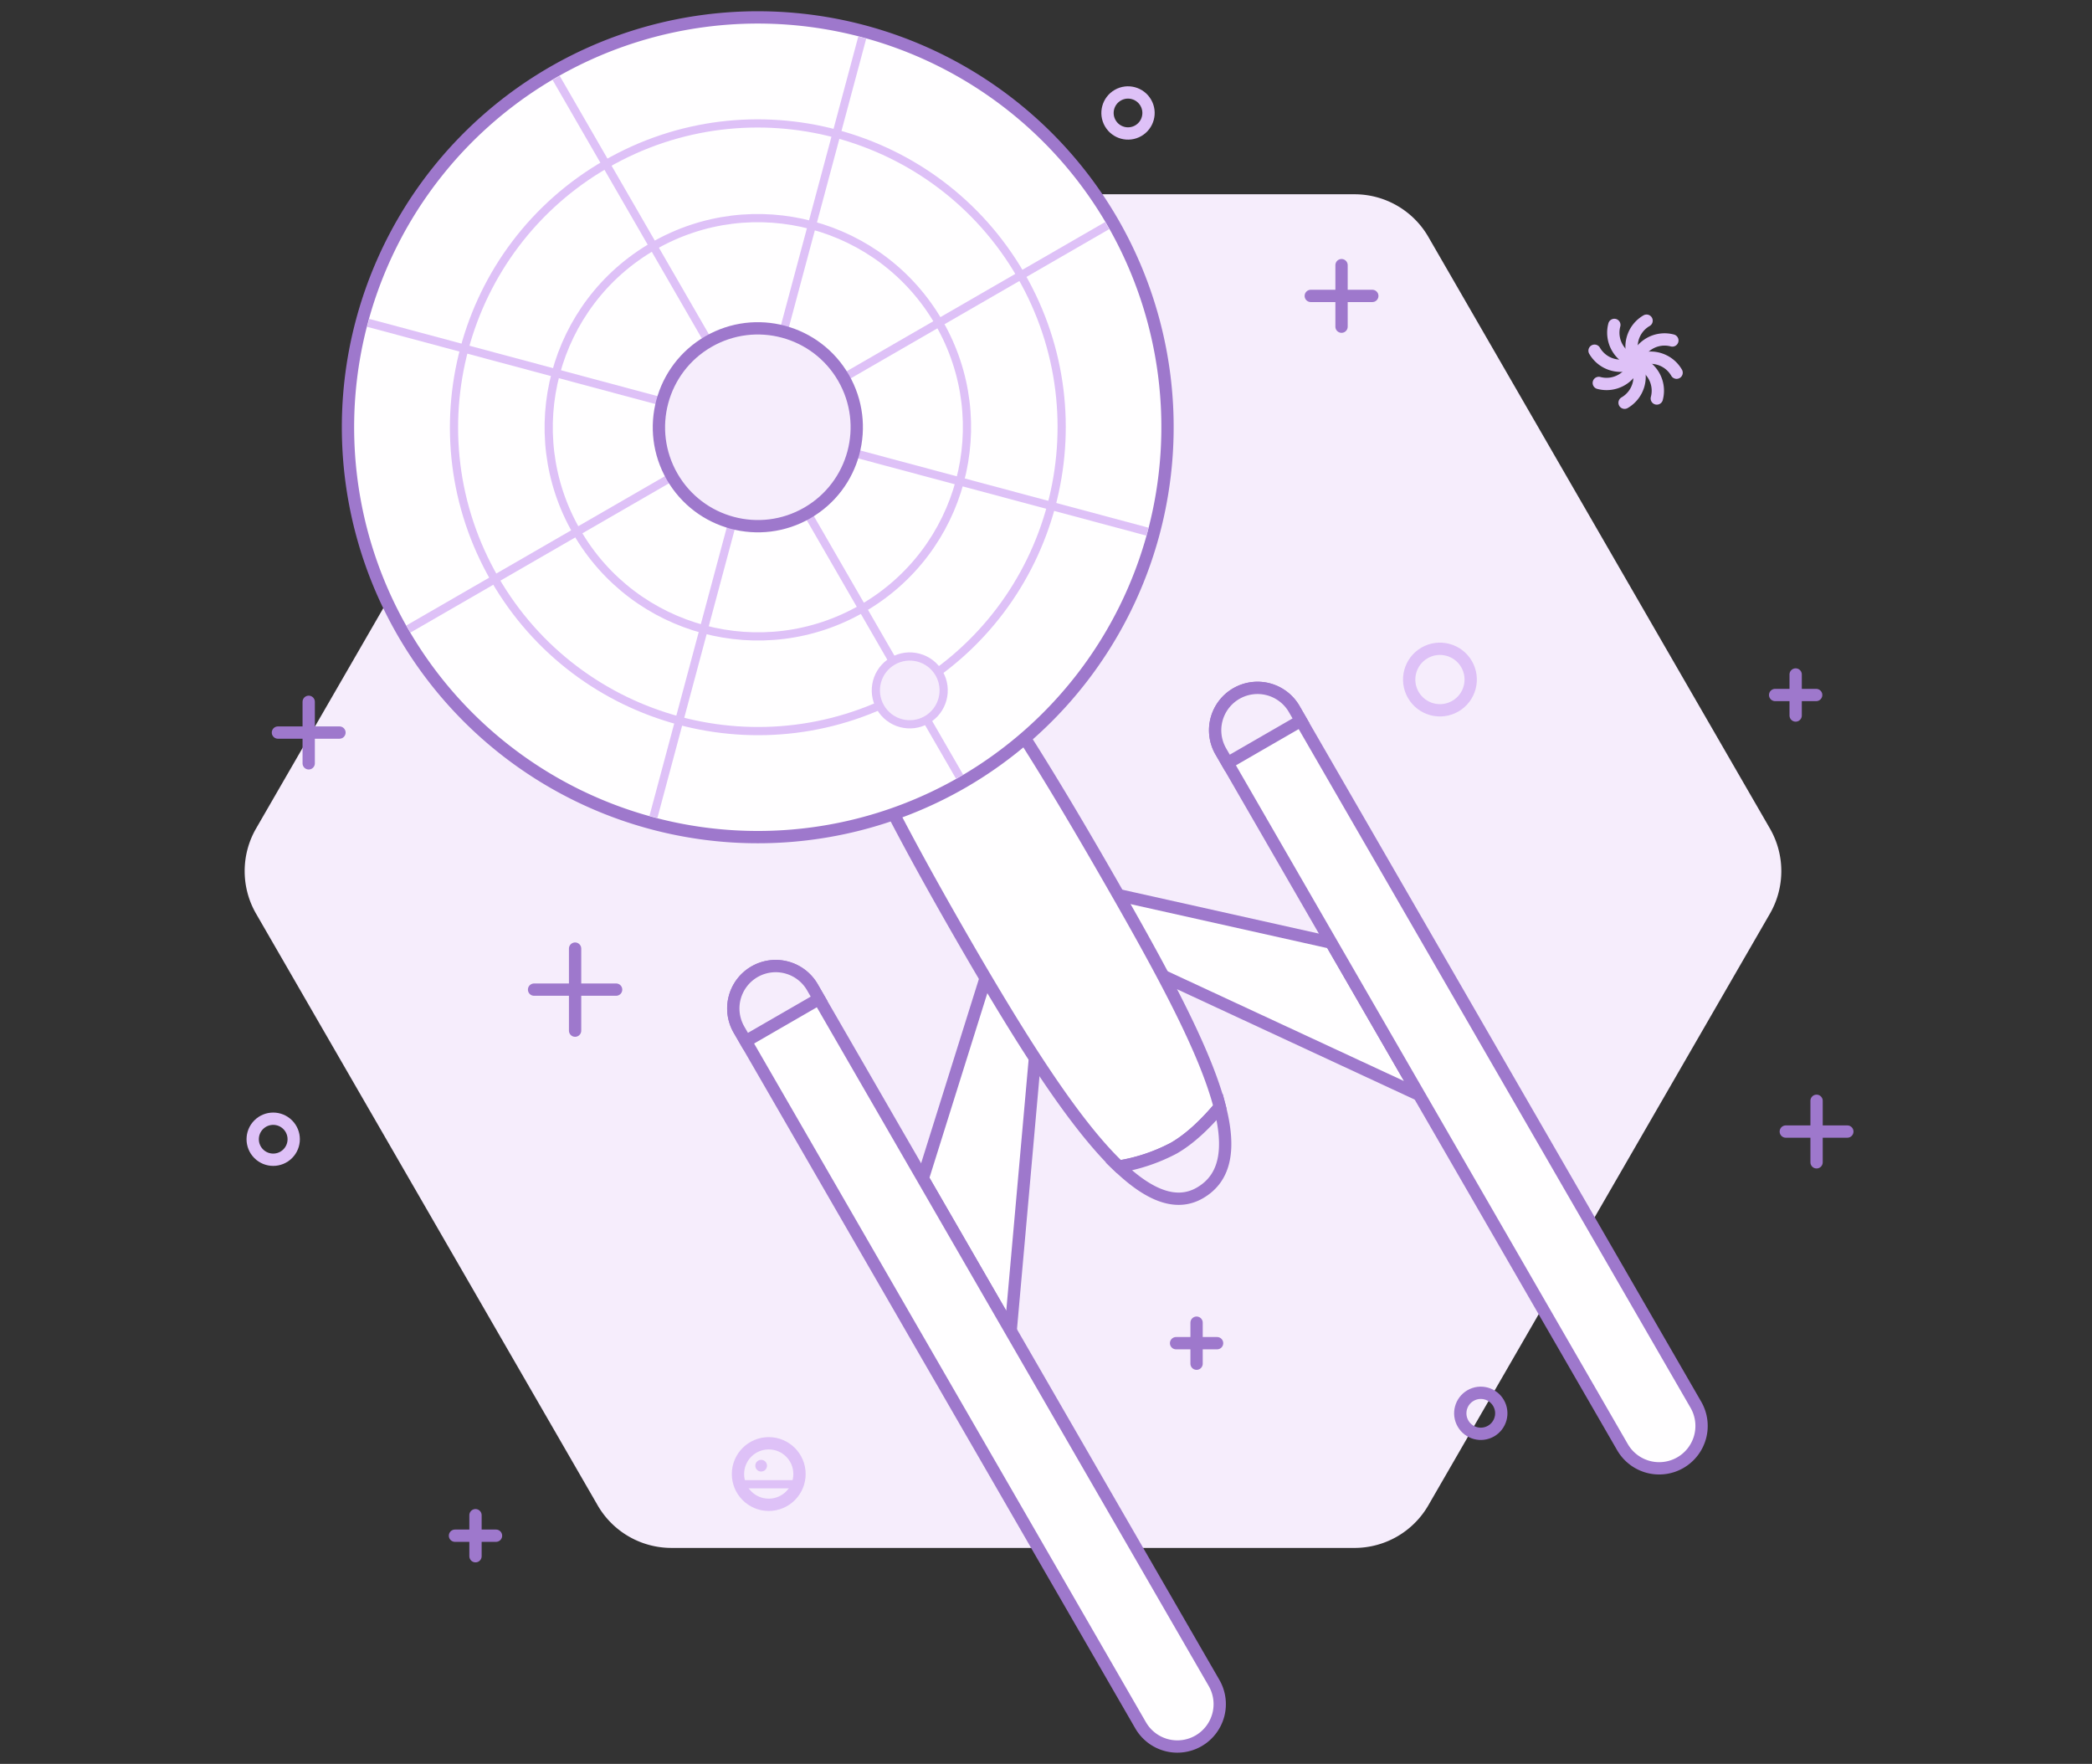 <svg xmlns="http://www.w3.org/2000/svg" viewBox="0 0 510 430"><rect x="0" y="0" width="510" height="430" fill="#333333" stroke="none"/><title>rocket</title><path d="M62.43,201.966l83.262-144.218a20.78,20.78,0,0,1,18-10.392L330.216,47.36a20.784,20.784,0,0,1,17.998,10.394l83.26,144.211a20.785,20.785,0,0,1,.002,20.784L348.213,366.964a20.781,20.781,0,0,1-18,10.392l-166.523-.001a20.785,20.785,0,0,1-17.998-10.394L62.431,222.748A20.785,20.785,0,0,1,62.43,201.966Z" style="fill:#f6edfc"/><line x1="442.854" y1="268.353" x2="442.854" y2="283.353" style="fill:#fffeff;stroke:#9e78cc;stroke-linecap:round;stroke-miterlimit:10;stroke-width:3px"/><line x1="450.353" y1="275.854" x2="435.353" y2="275.854" style="fill:#fffeff;stroke:#9e78cc;stroke-linecap:round;stroke-miterlimit:10;stroke-width:3px"/><line x1="437.755" y1="164.428" x2="437.755" y2="174.428" style="fill:#fffeff;stroke:#9e78cc;stroke-linecap:round;stroke-miterlimit:10;stroke-width:3px"/><line x1="442.755" y1="169.428" x2="432.755" y2="169.428" style="fill:#fffeff;stroke:#9e78cc;stroke-linecap:round;stroke-miterlimit:10;stroke-width:3px"/><path d="M398.73,88.177a7.321,7.321,0,0,1,2.679-10h0" style="fill:none;stroke:#dec1f7;stroke-linecap:round;stroke-miterlimit:10;stroke-width:3px"/><path d="M398.73,88.177a7.321,7.321,0,0,1,8.965-5.178l0.003,0.001" style="fill:none;stroke:#dec1f7;stroke-linecap:round;stroke-miterlimit:10;stroke-width:3px"/><path d="M398.73,88.177a7.321,7.321,0,0,1,10,2.679h0" style="fill:none;stroke:#dec1f7;stroke-linecap:round;stroke-miterlimit:10;stroke-width:3px"/><circle cx="187.407" cy="359.344" r="7.5" style="fill:none;stroke:#dec1f7;stroke-miterlimit:10;stroke-width:3px"/><path d="M398.73,88.177a7.321,7.321,0,0,1,5.178,8.965l-0.001.003" style="fill:none;stroke:#dec1f7;stroke-linecap:round;stroke-miterlimit:10;stroke-width:3px"/><path d="M398.73,88.177a7.321,7.321,0,0,1-2.679,10h0" style="fill:none;stroke:#dec1f7;stroke-linecap:round;stroke-miterlimit:10;stroke-width:3px"/><path d="M398.73,88.177a7.321,7.321,0,0,1-8.965,5.178l-0.003-.001" style="fill:none;stroke:#dec1f7;stroke-linecap:round;stroke-miterlimit:10;stroke-width:3px"/><path d="M398.73,88.177a7.321,7.321,0,0,1-10-2.679h0" style="fill:none;stroke:#dec1f7;stroke-linecap:round;stroke-miterlimit:10;stroke-width:3px"/><path d="M398.73,88.177a7.321,7.321,0,0,1-5.178-8.965l0.001-.003" style="fill:none;stroke:#dec1f7;stroke-linecap:round;stroke-miterlimit:10;stroke-width:3px"/><line x1="327.048" y1="64.639" x2="327.048" y2="79.639" style="fill:#fffeff;stroke:#9e78cc;stroke-linecap:round;stroke-miterlimit:10;stroke-width:3px"/><line x1="334.548" y1="72.139" x2="319.548" y2="72.139" style="fill:#fffeff;stroke:#9e78cc;stroke-linecap:round;stroke-miterlimit:10;stroke-width:3px"/><circle cx="351.037" cy="165.661" r="7.499" transform="translate(-35.801 197.713) rotate(-30)" style="fill:none;stroke:#dec1f7;stroke-miterlimit:10;stroke-width:3px"/><circle cx="360.994" cy="344.54" r="4.999" transform="translate(-123.906 226.656) rotate(-30)" style="fill:none;stroke:#9e78cc;stroke-miterlimit:10;stroke-width:3px"/><circle cx="274.994" cy="27.54" r="4.999" transform="translate(23.072 141.187) rotate(-30)" style="fill:none;stroke:#dec1f7;stroke-miterlimit:10;stroke-width:3px"/><line x1="291.709" y1="322.444" x2="291.709" y2="332.444" style="fill:#fffeff;stroke:#9e78cc;stroke-linecap:round;stroke-miterlimit:10;stroke-width:3px"/><line x1="296.709" y1="327.444" x2="286.709" y2="327.444" style="fill:#fffeff;stroke:#9e78cc;stroke-linecap:round;stroke-miterlimit:10;stroke-width:3px"/><line x1="75.257" y1="171.088" x2="75.257" y2="186.088" style="fill:none;stroke:#9e78cc;stroke-linecap:round;stroke-miterlimit:10;stroke-width:3px"/><line x1="82.757" y1="178.588" x2="67.757" y2="178.588" style="fill:none;stroke:#9e78cc;stroke-linecap:round;stroke-miterlimit:10;stroke-width:3px"/><line x1="115.919" y1="369.377" x2="115.919" y2="379.377" style="fill:none;stroke:#9e78cc;stroke-linecap:round;stroke-miterlimit:10;stroke-width:3px"/><line x1="120.919" y1="374.377" x2="110.919" y2="374.377" style="fill:none;stroke:#9e78cc;stroke-linecap:round;stroke-miterlimit:10;stroke-width:3px"/><circle cx="66.603" cy="277.724" r="5" transform="translate(-176.873 128.439) rotate(-45)" style="fill:none;stroke:#dec1f7;stroke-linecap:round;stroke-miterlimit:10;stroke-width:3px"/><line x1="194.475" y1="361.835" x2="180.339" y2="361.835" style="fill:none;stroke:#dec1f7;stroke-miterlimit:10;stroke-width:2px"/><line x1="140.199" y1="251.253" x2="140.199" y2="231.253" style="fill:none;stroke:#9e78cc;stroke-linecap:round;stroke-miterlimit:10;stroke-width:3px"/><line x1="130.2" y1="241.252" x2="150.2" y2="241.252" style="fill:none;stroke:#9e78cc;stroke-linecap:round;stroke-miterlimit:10;stroke-width:3px"/><circle cx="185.559" cy="357.309" r="1.427" style="fill:#dec1f7"/><polygon points="259.692 215.317 324.536 229.805 345.957 266.906 268.784 231.064 259.692 215.317" style="fill:#fffeff;stroke:#9e78cc;stroke-miterlimit:10;stroke-width:3px"/><polygon points="244.841 223.891 224.966 287.292 246.387 324.393 253.933 239.638 244.841 223.891" style="fill:#fffeff;stroke:#9e78cc;stroke-miterlimit:10;stroke-width:3px"/><path d="M286.2,279.875c4.091-2.362,7.94-6.165,11.166-10.017-3.713-14.402-14.944-34.756-29.196-59.441-43.048-74.561-51.317-71.766-60.46-66.487S192.829,156.39,235.062,229.54c14.342,24.841,26.919,44.559,37.698,54.853A43.605,43.605,0,0,0,286.2,279.875Z" style="fill:#fffeff;stroke:#9e78cc;stroke-miterlimit:10;stroke-width:3px"/><path d="M234.708,190.688A99.915,99.915,0,1,1,271.279,54.202l0,0.001A100.028,100.028,0,0,1,234.708,190.688Z" style="fill:#fffeff;stroke:#9e78cc;stroke-miterlimit:10;stroke-width:3px"/><circle cx="184.751" cy="104.16" r="74.058" transform="translate(-27.328 106.33) rotate(-30)" style="fill:none;stroke:#dec1f7;stroke-miterlimit:10;stroke-width:2px"/><circle cx="184.751" cy="104.16" r="50.98" transform="translate(-27.328 106.33) rotate(-30)" style="fill:none;stroke:#dec1f7;stroke-miterlimit:10;stroke-width:2px"/><line x1="135.575" y1="18.985" x2="233.927" y2="189.335" style="fill:none;stroke:#dec1f7;stroke-miterlimit:10;stroke-width:2px"/><line x1="210.206" y1="9.16" x2="159.295" y2="199.16" style="fill:none;stroke:#dec1f7;stroke-miterlimit:10;stroke-width:2px"/><line x1="269.926" y1="54.984" x2="99.576" y2="153.336" style="fill:none;stroke:#dec1f7;stroke-miterlimit:10;stroke-width:2px"/><line x1="279.751" y1="129.615" x2="89.751" y2="78.704" style="fill:none;stroke:#dec1f7;stroke-miterlimit:10;stroke-width:2px"/><circle cx="184.751" cy="104.16" r="24.113" transform="translate(-27.328 106.33) rotate(-30)" style="fill:#f6edfc;stroke:#9e78cc;stroke-miterlimit:10;stroke-width:3px"/><circle cx="221.786" cy="168.307" r="8.267" transform="translate(-54.44 133.442) rotate(-30)" style="fill:#f6edfc;stroke:#dec1f7;stroke-miterlimit:10;stroke-width:2px"/><path d="M183.937,236.894h0a10.334,10.334,0,0,1,14.116,3.782h0l97.912,169.589a10.334,10.334,0,0,1-3.776,14.118l-0.004.002h0a10.334,10.334,0,0,1-14.116-3.782h0L180.157,251.014a10.334,10.334,0,0,1,3.776-14.118Z" style="fill:#fffeff;stroke:#9e78cc;stroke-miterlimit:10;stroke-width:3px"/><path d="M301.402,169.076h0a10.334,10.334,0,0,1,14.116,3.782h0l97.912,169.589a10.334,10.334,0,0,1-3.776,14.118l-0.004.002h0a10.334,10.334,0,0,1-14.116-3.782h0L297.622,183.196a10.334,10.334,0,0,1,3.776-14.118Z" style="fill:#fffeff;stroke:#9e78cc;stroke-miterlimit:10;stroke-width:3px"/><path d="M183.937,236.894h0a10.334,10.334,0,0,0-3.782,14.116h0l1.635,2.832,17.898-10.334-1.635-2.832a10.334,10.334,0,0,0-14.116-3.782h0Z" style="fill:#f6edfc;stroke:#9e78cc;stroke-miterlimit:10;stroke-width:3px"/><path d="M301.402,169.076a10.334,10.334,0,0,0-3.782,14.116h0l1.635,2.832L317.154,175.69l-1.635-2.832a10.334,10.334,0,0,0-14.116-3.782h0Z" style="fill:#f6edfc;stroke:#9e78cc;stroke-miterlimit:10;stroke-width:3px"/><path d="M286.2,279.875a43.591,43.591,0,0,1-13.438,4.516c7.443,7.112,14.034,9.726,19.753,6.423,6.364-3.674,7.46-10.85,4.852-20.955C294.14,273.711,290.291,277.513,286.2,279.875Z" style="fill:#f6edfc;stroke:#9e78cc;stroke-miterlimit:10;stroke-width:3px"/></svg>